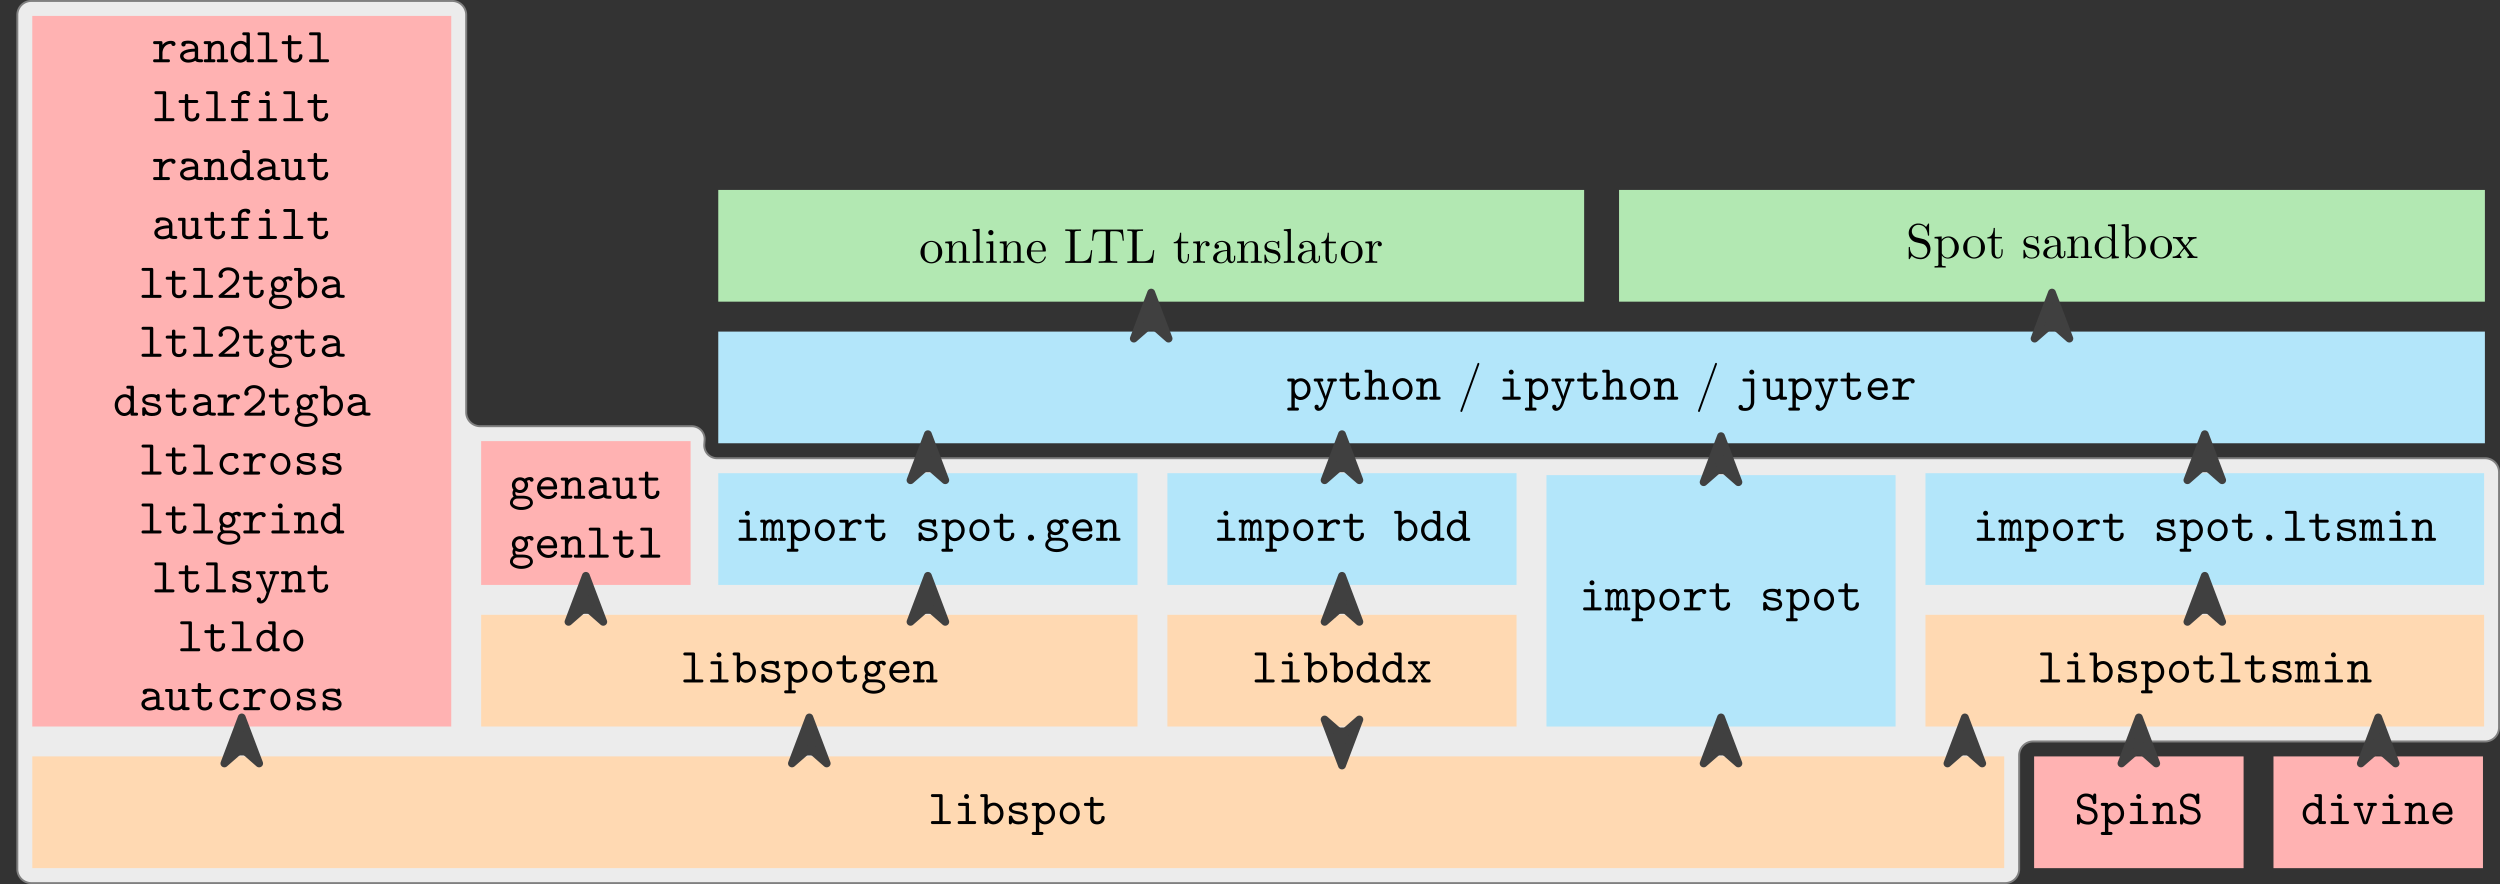 <svg xmlns="http://www.w3.org/2000/svg" xmlns:xlink="http://www.w3.org/1999/xlink" width="811.908" height="287.115" viewBox="0 0 608.931 215.336"><rect x="0" y="0" width="608.931" height="215.336" fill="#333333" stroke="none"/><defs><symbol overflow="visible" id="c"><path d="M3.547-6.813c0-.375-.063-.484-.469-.484h-1.89c-.204 0-.5 0-.5.36 0 .359.312.359.484.359h1.547v5.844H1.188c-.204 0-.5 0-.5.375C.688 0 1 0 1.171 0h3.937c.172 0 .47 0 .47-.36 0-.374-.282-.374-.47-.374H3.547zm0 0"/></symbol><symbol overflow="visible" id="d"><path d="M3.688-4.656c0-.375-.063-.5-.47-.5H1.517c-.172 0-.485 0-.485.36 0 .374.313.374.485.374h1.359v3.688H1.422c-.188 0-.484 0-.484.375C.938 0 1.25 0 1.421 0h3.531c.172 0 .484 0 .484-.36 0-.374-.312-.374-.484-.374H3.687zm0-2.063a.584.584 0 00-.594-.593.593.593 0 100 1.187.584.584 0 00.594-.594zm0 0"/></symbol><symbol overflow="visible" id="e"><path d="M1.984-4.64v-2.173c0-.375-.078-.484-.484-.484H.64c-.203 0-.5 0-.5.36 0 .359.313.359.485.359h.531v6.094c0 .234 0 .484.422.484.406 0 .406-.234.406-.531.485.5 1 .61 1.391.61 1.297 0 2.453-1.141 2.453-2.657 0-1.469-1.062-2.64-2.328-2.64-.578 0-1.11.202-1.516.577zm0 2.359v-.875c0-.703.688-1.344 1.454-1.344.874 0 1.578.875 1.578 1.922 0 1.14-.844 1.922-1.688 1.922-.922 0-1.344-1.047-1.344-1.625zm0 0"/></symbol><symbol overflow="visible" id="f"><path d="M3.563-3.047c-.282-.047-.516-.078-.813-.14-.344-.047-1.156-.188-1.156-.657 0-.312.375-.687 1.515-.687.985 0 1.157.36 1.188.672.016.203.047.406.406.406.422 0 .422-.25.422-.485v-.828c0-.187 0-.5-.36-.5-.28 0-.327.172-.359.25-.515-.25-1.047-.25-1.281-.25-1.984 0-2.266.985-2.266 1.422 0 1.094 1.25 1.297 2.36 1.469.578.094 1.531.25 1.531.875 0 .453-.438.844-1.516.844-.562 0-1.234-.125-1.53-1.063-.063-.218-.11-.343-.423-.343-.422 0-.422.25-.422.484v1.156c0 .188 0 .5.36.5.11 0 .297-.015.437-.453.594.422 1.219.453 1.563.453 1.89 0 2.265-1 2.265-1.578 0-1.234-1.546-1.484-1.921-1.547zm0 0"/></symbol><symbol overflow="visible" id="g"><path d="M1.984-3.156c0-.703.688-1.344 1.454-1.344.874 0 1.578.875 1.578 1.922 0 1.14-.844 1.922-1.688 1.922-.922 0-1.344-1.047-1.344-1.625zm0 2.625c.485.5 1 .61 1.391.61 1.297 0 2.453-1.141 2.453-2.657 0-1.469-1.062-2.64-2.328-2.64-.578 0-1.11.202-1.516.577 0-.343-.03-.515-.484-.515H.64c-.203 0-.5 0-.5.375 0 .36.313.36.485.36h.531v6.343H.641c-.204 0-.5 0-.5.375 0 .36.312.36.484.36h1.89c.172 0 .485 0 .485-.36 0-.375-.297-.375-.484-.375h-.532zm0 0"/></symbol><symbol overflow="visible" id="h"><path d="M5.578-2.578c0-1.5-1.11-2.688-2.453-2.688-1.328 0-2.438 1.188-2.438 2.688C.688-1.063 1.813.078 3.126.078c1.328 0 2.453-1.156 2.453-2.656zM3.125-.656c-.875 0-1.625-.89-1.625-2.016 0-1.078.781-1.86 1.625-1.86.875 0 1.625.782 1.625 1.86 0 1.125-.734 2.016-1.625 2.016zm0 0"/></symbol><symbol overflow="visible" id="i"><path d="M2.656-4.422H4.61c.188 0 .485 0 .485-.36 0-.374-.282-.374-.485-.374H2.656v-.969c0-.234 0-.5-.406-.5-.422 0-.422.25-.422.5v.969H.781c-.187 0-.484 0-.484.375 0 .36.297.36.484.36h1.047V-1.5c0 1.14.813 1.578 1.688 1.578.89 0 1.843-.515 1.843-1.578 0-.219 0-.469-.406-.469s-.406.25-.406.453c-.016.735-.703.86-.969.86-.922 0-.922-.625-.922-.922zm0 0"/></symbol><symbol overflow="visible" id="j"><path d="M2.656-2.219c0-1.125.703-2.281 2.156-2.281 0 .297.204.531.5.531a.5.5 0 00.516-.515c0-.235-.156-.735-1.14-.735-.61 0-1.375.203-2.032.969v-.406c0-.375-.078-.5-.484-.5H.859c-.171 0-.484 0-.484.36 0 .374.297.374.484.374h.97v3.688h-.97c-.171 0-.484 0-.484.359C.375 0 .672 0 .859 0h3.125c.172 0 .485 0 .485-.36 0-.374-.313-.374-.485-.374H2.656zm0 0"/></symbol><symbol overflow="visible" id="k"><path d="M4.375-.375c.266.36.844.375 1.297.375.328 0 .594 0 .594-.375 0-.36-.297-.36-.485-.36-.5 0-.625-.046-.718-.093v-2.578c0-.844-.641-1.86-2.36-1.86-.515 0-1.734 0-1.734.875 0 .36.25.547.531.547.188 0 .516-.094.531-.547 0-.093.016-.109.25-.125.172-.015.328-.015.438-.015.906 0 1.531.375 1.531 1.218C2.125-3.28.656-2.671.656-1.53c0 .828.75 1.61 1.969 1.61.453 0 1.188-.095 1.75-.454zM4.25-2.609v1c0 .28 0 .53-.469.75-.437.203-.969.203-1.062.203-.75 0-1.235-.406-1.235-.875 0-.578 1.032-1.032 2.766-1.078zm0 0"/></symbol><symbol overflow="visible" id="l"><path d="M1.984-4.594c0-.375 0-.562-.484-.562H.64c-.203 0-.5 0-.5.375 0 .36.313.36.485.36h.531v3.687H.641c-.204 0-.5 0-.5.375C.14 0 .453 0 .625 0h1.89C2.688 0 3 0 3-.36c0-.374-.297-.374-.484-.374h-.532v-2.11c0-1.203.891-1.656 1.5-1.656.625 0 .797.344.797 1.063v2.703h-.468c-.188 0-.485 0-.485.375 0 .359.313.359.485.359H5.64c.171 0 .484 0 .484-.36 0-.374-.297-.374-.5-.374h-.516V-3.5c0-1.203-.609-1.719-1.562-1.719-.797 0-1.328.407-1.563.625zm0 0"/></symbol><symbol overflow="visible" id="m"><path d="M4.281-.594c0 .422 0 .594.469.594h.875c.203 0 .5 0 .5-.375 0-.36-.313-.36-.484-.36h-.532v-6.077c0-.375-.078-.485-.484-.485H3.75c-.188 0-.484 0-.484.36 0 .359.312.359.468.359h.547v1.89a2.128 2.128 0 00-1.406-.53C1.578-5.219.437-4.095.437-2.564.438-1.093 1.5.079 2.767.079c.671 0 1.171-.328 1.515-.672zm0-2.578v.86c0 .656-.547 1.656-1.453 1.656-.86 0-1.578-.844-1.578-1.906 0-1.157.844-1.938 1.672-1.938.765 0 1.36.672 1.36 1.328zm0 0"/></symbol><symbol overflow="visible" id="n"><path d="M3.031-4.422h1.453c.172 0 .47 0 .47-.36 0-.374-.282-.374-.47-.374H3.031v-.563c0-.922.797-.922 1.156-.922 0 .047.11.516.516.516.25 0 .516-.203.516-.531 0-.719-.953-.719-1.14-.719-.954 0-1.876.547-1.876 1.594v.625H1c-.188 0-.484 0-.484.375 0 .36.296.36.468.36h1.22v3.687H.983c-.171 0-.484 0-.484.359C.5 0 .813 0 .984 0h3.25c.172 0 .485 0 .485-.36 0-.374-.313-.374-.485-.374H3.031zm0 0"/></symbol><symbol overflow="visible" id="o"><path d="M4.281-.375C4.297 0 4.547 0 4.75 0h.875c.203 0 .5 0 .5-.375 0-.36-.313-.36-.484-.36h-.532v-3.921c0-.375-.078-.5-.484-.5H3.75c-.188 0-.484 0-.484.375 0 .36.312.36.468.36h.547v2.546c0 1.078-.968 1.219-1.36 1.219-.937 0-.937-.39-.937-.781v-3.22c0-.374-.078-.5-.484-.5H.64c-.203 0-.5 0-.5.376 0 .36.313.36.485.36h.531v3.062c0 1.14.828 1.437 1.703 1.437a2.33 2.33 0 001.422-.453zm0 0"/></symbol><symbol overflow="visible" id="p"><path d="M.797-.688c-.11.094-.172.157-.172.313C.625 0 .922 0 1.109 0h4.047c.407 0 .485-.11.485-.484v-.313c0-.234 0-.5-.407-.5-.421 0-.421.234-.421.563H1.969c.703-.61 1.86-1.5 2.375-1.985.75-.656 1.297-1.422 1.297-2.39 0-1.422-1.204-2.329-2.672-2.329-1.406 0-2.344.985-2.344 2 0 .438.328.579.531.579a.54.54 0 00.532-.547.475.475 0 00-.172-.375c.187-.547.75-.922 1.406-.922.969 0 1.89.547 1.89 1.594 0 .843-.578 1.53-1.375 2.187zm0 0"/></symbol><symbol overflow="visible" id="q"><path d="M2.781-2.11c-.64 0-1.14-.562-1.14-1.187 0-.687.515-1.203 1.14-1.203.656 0 1.156.563 1.156 1.188 0 .687-.53 1.203-1.156 1.203zm-1.078.422c.047.032.5.297 1.078.297 1.11 0 1.969-.859 1.969-1.921 0-.36-.094-.704-.297-1.032.25-.156.531-.203.688-.203a.514.514 0 00.468.406.476.476 0 00.47-.5c0-.265-.22-.64-.86-.64-.14 0-.719.015-1.282.422-.187-.141-.609-.36-1.156-.36-1.125 0-1.969.89-1.969 1.907 0 .515.204.906.375 1.14a1.434 1.434 0 00-.234.813c0 .421.172.718.281.859C.344.031.344.844.344.984c0 1.032 1.265 1.75 2.781 1.75 1.531 0 2.797-.734 2.797-1.75 0-.453-.219-1.046-.828-1.359-.157-.094-.657-.36-1.735-.36h-.843c-.094 0-.25 0-.344-.015-.172 0-.25 0-.39-.172a.873.873 0 01-.141-.422c0-.062.015-.218.062-.343zm1.422 3.704c-1.188 0-2.078-.516-2.078-1.032 0-.218.094-.609.484-.843.297-.188.407-.188 1.282-.188 1.062 0 2.406 0 2.406 1.031 0 .516-.89 1.032-2.094 1.032zm0 0"/></symbol><symbol overflow="visible" id="r"><path d="M5.563-1.297c0-.344-.344-.344-.407-.344-.203 0-.312.032-.406.266-.063.156-.297.719-1.172.719-1.015 0-1.875-.844-1.875-1.922 0-.578.328-1.953 1.938-1.953.25 0 .718 0 .718.11.016.421.25.577.532.577a.521.521 0 00.53-.547c0-.875-1.234-.875-1.78-.875C1.594-5.266.875-3.64.875-2.578.875-1.141 2 .078 3.5.078c1.656 0 2.063-1.172 2.063-1.375zm0 0"/></symbol><symbol overflow="visible" id="s"><path d="M5.14-4.422h.36c.172 0 .469 0 .469-.36 0-.374-.282-.374-.469-.374H4.094c-.172 0-.469 0-.469.36 0 .374.281.374.469.374h.343l-.859 2.547c-.156.438-.234.656-.312 1.031H3.25c-.063-.234-.172-.484-.25-.703L1.89-4.422h.298c.171 0 .484 0 .484-.36 0-.374-.297-.374-.485-.374H.782c-.187 0-.469 0-.469.375 0 .36.297.36.47.36h.374L2.86-.157c.047.125.047.14.047.156 0 .031-.297 1-.453 1.297-.344.656-.781.687-.953.703 0-.016.047-.11.047-.266 0-.296-.203-.515-.5-.515-.328 0-.531.218-.531.531 0 .5.406.969.984.969 1.203 0 1.734-1.578 1.781-1.703zm0 0"/></symbol><symbol overflow="visible" id="t"><path d="M5.063-2.281c.25 0 .484 0 .484-.438 0-1.375-.766-2.547-2.313-2.547-1.421 0-2.578 1.204-2.578 2.672C.656-1.14 1.86.078 3.406.078c1.578 0 2.14-1.078 2.14-1.375 0-.344-.343-.344-.421-.344-.219 0-.313.032-.39.266-.266.61-.907.719-1.25.719-.891 0-1.782-.594-1.985-1.625zM1.515-3c.171-.875.875-1.531 1.718-1.531.61 0 1.36.297 1.47 1.531zm0 0"/></symbol><symbol overflow="visible" id="u"><path d="M3.438-2.656l1.359-1.766h.469c.171 0 .5 0 .5-.36 0-.374-.313-.374-.5-.374H3.875c-.188 0-.484 0-.484.36 0 .374.265.374.593.374l-.89 1.203-.906-1.203c.312 0 .578 0 .578-.375 0-.36-.297-.36-.485-.36H.891c-.188 0-.5 0-.5.376 0 .36.328.36.5.36h.468l1.407 1.765-1.47 1.922H.813c-.171 0-.484 0-.484.375C.328 0 .641 0 .812 0H2.22c.172 0 .469 0 .469-.36 0-.374-.25-.374-.626-.374l1.032-1.47 1.062 1.47c-.328 0-.593 0-.593.375 0 .359.296.359.484.359h1.39c.172 0 .485 0 .485-.36 0-.374-.297-.374-.484-.374h-.485zm0 0"/></symbol><symbol overflow="visible" id="v"><path d="M1.297-4.797c-.016-.36-.25-.36-.469-.36h-.39c-.172 0-.485 0-.485.36 0 .375.25.375.688.375v3.688c-.438 0-.688 0-.688.375C-.047 0 .281 0 .437 0H1.5c.172 0 .484 0 .484-.36 0-.374-.25-.374-.687-.374v-2.141c0-1.063.5-1.625.984-1.625.281 0 .438.203.438.984v2.782c-.219 0-.516 0-.516.375 0 .359.313.359.485.359h.89c.188 0 .5 0 .5-.36 0-.374-.25-.374-.687-.374v-2.141c0-1.063.5-1.625.984-1.625.281 0 .438.203.438.984v2.782c-.22 0-.516 0-.516.375 0 .359.312.359.484.359h.89c.188 0 .5 0 .5-.36 0-.374-.25-.374-.687-.374v-2.891c0-.234 0-1.594-1.062-1.594-.36 0-.844.157-1.188.61a.951.951 0 00-.906-.61c-.375 0-.734.157-1.031.422zm0 0"/></symbol><symbol overflow="visible" id="w"><path d="M3.89-.734a.75.75 0 10-1.5-.016c0 .438.36.75.735.75a.76.76 0 00.766-.734zm0 0"/></symbol><symbol overflow="visible" id="x"><path d="M3.531-3.281c.344.078 1.328.312 1.328 1.36 0 .624-.515 1.327-1.453 1.327-.328 0-.922-.047-1.39-.375a1.198 1.198 0 01-.563-1.047c-.016-.203-.031-.406-.406-.406-.422 0-.422.25-.422.485V-.36c0 .187 0 .484.36.484.265 0 .328-.156.437-.547.484.36 1.203.547 1.969.547 1.39 0 2.25-1.047 2.25-2.11a2.05 2.05 0 00-.579-1.421c-.484-.485-.812-.563-1.734-.781l-.969-.22c-.5-.14-.953-.546-.953-1.109 0-.609.578-1.187 1.422-1.187 1.422 0 1.594 1.125 1.672 1.484.031.266.156.344.406.344.407 0 .407-.25.407-.484v-1.579c0-.203 0-.5-.36-.5-.281 0-.344.204-.437.563-.485-.422-1.141-.563-1.672-.563-1.328 0-2.219.954-2.219 1.97 0 .796.547 1.577 1.531 1.874.063.016 1.219.281 1.375.313zm0 0"/></symbol><symbol overflow="visible" id="y"><path d="M5.14-4.422h.36c.172 0 .469 0 .469-.36 0-.374-.282-.374-.469-.374H4.094c-.172 0-.469 0-.469.36 0 .374.281.374.469.374h.343L3.125-.578 1.828-4.422h.328c.188 0 .485 0 .485-.36 0-.374-.282-.374-.485-.374H.766c-.188 0-.485 0-.485.375 0 .36.297.36.485.36h.359L2.5-.36c.14.406.375.406.625.406.234 0 .516 0 .64-.39zm0 0"/></symbol><symbol overflow="visible" id="z"><path d="M5.11-3.5c0-1.203-.61-1.719-1.563-1.719-.797 0-1.328.407-1.563.625v-2.218c0-.375-.078-.485-.484-.485H.64c-.203 0-.5 0-.5.36 0 .359.313.359.485.359h.531v5.844H.641c-.204 0-.5 0-.5.375C.14 0 .453 0 .625 0h1.89C2.688 0 3 0 3-.36c0-.374-.297-.374-.484-.374h-.532v-2.11c0-1.203.891-1.656 1.5-1.656.625 0 .797.344.797 1.063v2.703h-.468c-.188 0-.485 0-.485.375 0 .359.313.359.485.359H5.64c.171 0 .484 0 .484-.36 0-.374-.297-.374-.5-.374h-.516zm0 0"/></symbol><symbol overflow="visible" id="B"><path d="M4.406-4.656c0-.375-.078-.5-.484-.5h-1.89c-.188 0-.485 0-.485.375 0 .36.297.36.469.36h1.562v4.89c0 .203 0 .656-.312 1.078C2.937 2 2.562 2 2.296 2c-.343 0-.483-.031-.671-.047.016-.047.016-.062.016-.14a.54.54 0 00-.532-.547.53.53 0 00-.53.546c0 .907 1.171.907 1.655.907 1.735 0 2.172-1.422 2.172-2.188zm0-2.063a.597.597 0 00-.61-.593.593.593 0 100 1.187c.345 0 .61-.266.61-.594zm0 0"/></symbol><symbol overflow="visible" id="A"><path d="M5.234-8.516c.063-.156.063-.187.063-.203 0-.14-.11-.25-.234-.25-.172 0-.22.125-.25.25L.734 2.531c-.062.156-.062.188-.062.219 0 .125.11.234.234.234.172 0 .219-.109.25-.234zm0 0"/></symbol><symbol overflow="visible" id="C"><path d="M5.625-2.563c0-1.53-1.188-2.796-2.64-2.796C1.5-5.36.327-4.047.327-2.563A2.667 2.667 0 002.968.126a2.66 2.66 0 002.657-2.688zM2.985-.171c-.516 0-1.032-.25-1.36-.797-.297-.531-.297-1.25-.297-1.687 0-.469 0-1.11.281-1.64.329-.548.891-.798 1.36-.798.531 0 1.047.266 1.36.782.312.515.312 1.203.312 1.656 0 .437 0 1.078-.266 1.61a1.558 1.558 0 01-1.39.874zm0 0"/></symbol><symbol overflow="visible" id="D"><path d="M1.313-4.11v3.204c0 .531-.125.531-.938.531V0a45.645 45.645 0 011.36-.031c.312 0 .937.015 1.343.031v-.375c-.812 0-.937 0-.937-.531V-3.11c0-1.235.843-1.907 1.609-1.907.75 0 .89.641.89 1.329v2.78c0 .532-.14.532-.937.532V0a45.645 45.645 0 011.36-.031c.296 0 .921.015 1.328.031v-.375c-.625 0-.922 0-.922-.36v-2.28c0-1.032 0-1.391-.375-1.829-.172-.203-.563-.437-1.25-.437-.875 0-1.438.515-1.781 1.25v-1.25l-1.688.125v.375c.844 0 .938.078.938.672zm0 0"/></symbol><symbol overflow="visible" id="E"><path d="M2.11-8.297l-1.72.14v.36c.844 0 .938.094.938.672v6.219c0 .531-.14.531-.937.531V0c.39-.016 1.03-.031 1.328-.031.297 0 .89.015 1.328.031v-.375c-.797 0-.938 0-.938-.531zm0 0"/></symbol><symbol overflow="visible" id="F"><path d="M2.11-5.281l-1.672.125v.375c.78 0 .89.078.89.656v3.219c0 .531-.14.531-.937.531V0c.39-.016 1.03-.031 1.312-.031.422 0 .844.015 1.25.031v-.375c-.797 0-.844-.063-.844-.516zm.046-2.078A.62.62 0 001.531-8a.653.653 0 00-.64.64.64.64 0 00.64.626c.328 0 .625-.25.625-.625zm0 0"/></symbol><symbol overflow="visible" id="G"><path d="M1.344-3.016c.062-1.78 1.078-2.078 1.484-2.078 1.219 0 1.344 1.61 1.344 2.078zm-.016.25h3.328c.266 0 .297 0 .297-.25 0-1.187-.64-2.343-2.125-2.343-1.39 0-2.5 1.234-2.5 2.734 0 1.594 1.266 2.75 2.64 2.75 1.454 0 1.985-1.313 1.985-1.547 0-.125-.094-.14-.14-.14-.11 0-.141.062-.157.156-.422 1.234-1.5 1.234-1.625 1.234-.594 0-1.078-.36-1.344-.797-.359-.578-.359-1.36-.359-1.797zm0 0"/></symbol><symbol overflow="visible" id="H"><path d="M6.953-3.078h-.297C6.531-1.86 6.36-.375 4.25-.375h-.969c-.562 0-.594-.078-.594-.469v-6.375c0-.406 0-.578 1.141-.578h.39v-.36c-.421.032-1.515.032-2 .032-.468 0-1.405 0-1.827-.031v.36h.296c.922 0 .938.14.938.562v6.296c0 .438-.016.563-.938.563H.392V0h6.234zm0 0"/></symbol><symbol overflow="visible" id="I"><path d="M7.953-8.094H.656L.437-5.406h.297c.157-1.922.344-2.313 2.141-2.313.219 0 .531 0 .656.016.25.047.25.187.25.453v6.313c0 .406 0 .562-1.265.562h-.47V0c.485-.031 1.704-.031 2.25-.031.563 0 1.782 0 2.282.031v-.375h-.484c-1.25 0-1.25-.156-1.25-.563V-7.25c0-.234 0-.406.218-.453.125-.016.454-.016.672-.016 1.813 0 1.985.39 2.157 2.313h.296zm0 0"/></symbol><symbol overflow="visible" id="J"><path d="M2.063-4.781H3.78v-.375H2.062v-2.188h-.296c-.016.969-.36 2.25-1.532 2.297v.266H1.25v3.297C1.25-.016 2.36.125 2.781.125c.86 0 1.188-.844 1.188-1.61v-.671h-.297v.656c0 .875-.36 1.328-.797 1.328-.813 0-.813-1.078-.813-1.281zm0 0"/></symbol><symbol overflow="visible" id="K"><path d="M2-3.969V-5.28l-1.672.125v.375c.844 0 .938.078.938.672v3.203c0 .531-.125.531-.938.531V0a49.107 49.107 0 011.375-.031c.469 0 1.031 0 1.516.031v-.375h-.25c-.89 0-.906-.125-.906-.563v-1.828c0-1.187.5-2.25 1.406-2.25h.125a.534.534 0 00-.266.47c0 .343.25.515.516.515.203 0 .5-.14.5-.516 0-.39-.36-.734-.875-.734-.875 0-1.313.797-1.469 1.312zm0 0"/></symbol><symbol overflow="visible" id="L"><path d="M3.984-.906c.047.469.36.984.922.984.25 0 .985-.172.985-1.14v-.672h-.297v.671c0 .688-.297.766-.438.766-.39 0-.437-.547-.437-.594v-2.39c0-.516 0-.969-.422-1.422a2.34 2.34 0 00-1.64-.656C1.671-5.36.843-4.797.843-4c0 .36.25.563.562.563.328 0 .547-.25.547-.563 0-.14-.062-.531-.61-.547.313-.406.907-.547 1.282-.547.594 0 1.266.469 1.266 1.532v.437c-.61.047-1.438.078-2.188.438C.797-2.281.5-1.657.5-1.141.5-.17 1.656.125 2.422.125c.781 0 1.328-.469 1.562-1.031zm-.093-1.969v1.203c0 1.14-.86 1.547-1.391 1.547-.594 0-1.078-.422-1.078-1.016 0-.671.5-1.656 2.469-1.734zm0 0"/></symbol><symbol overflow="visible" id="M"><path d="M2.484-2.313c.266.047 1.25.235 1.25 1.094 0 .61-.421 1.094-1.359 1.094-1 0-1.438-.688-1.656-1.703-.031-.156-.047-.203-.172-.203-.156 0-.156.078-.156.297v1.578c0 .203 0 .281.14.281.047 0 .063 0 .297-.234.016-.016.016-.047.235-.266.53.5 1.062.5 1.312.5 1.375 0 1.922-.797 1.922-1.656 0-.625-.36-.985-.5-1.14-.39-.376-.86-.47-1.36-.563C1.766-3.375.97-3.531.97-4.22c0-.422.312-.906 1.344-.906 1.312 0 1.374 1.078 1.39 1.438.016.109.125.109.14.109C4-3.578 4-3.641 4-3.86v-1.204c0-.203 0-.296-.125-.296-.063 0-.078 0-.234.14-.047.063-.157.157-.204.203-.468-.343-.953-.343-1.124-.343C.843-5.36.39-4.547.39-3.891c0 .422.187.766.515 1.016.39.313.719.39 1.578.563zm0 0"/></symbol><symbol overflow="visible" id="N"><path d="M4.172-4.64L2.64-5.017A1.548 1.548 0 011.437-6.53c0-.828.641-1.563 1.579-1.563 2 0 2.25 1.969 2.328 2.5.015.078.015.14.14.14.157 0 .157-.062.157-.28v-2.407c0-.203 0-.28-.125-.28-.094 0-.094 0-.188.155l-.422.672c-.36-.343-.843-.828-1.906-.828A2.3 2.3 0 00.672-6.109c0 1 .625 1.859 1.562 2.187.125.047.735.188 1.579.39.328.095.687.173 1.015.61.25.313.375.703.375 1.11 0 .843-.594 1.703-1.61 1.703-.343 0-1.25-.063-1.89-.641C1.016-1.406.984-2.156.97-2.594c-.016-.125-.11-.125-.14-.125-.157 0-.157.094-.157.297v2.39c0 .204 0 .298.125.298C.89.266.89.234.984.109c0-.015.032-.046.422-.687.375.406 1.14.844 2.203.844 1.407 0 2.36-1.172 2.36-2.485 0-1.203-.797-2.187-1.797-2.422zm0 0"/></symbol><symbol overflow="visible" id="O"><path d="M2.063-4.5v-.781l-1.735.125v.375c.86 0 .938.078.938.593v5.594c0 .547-.125.547-.938.547v.36c.406 0 1.031-.032 1.344-.032.328 0 .937.031 1.36.031v-.359c-.813 0-.938 0-.938-.547v-2.11c.062.188.562.829 1.469.829a2.697 2.697 0 002.671-2.703c0-1.516-1.171-2.703-2.5-2.703-.937 0-1.437.531-1.671.781zm.03 3.14V-4.03c.345-.61.938-.953 1.548-.953.859 0 1.593 1.046 1.593 2.406 0 1.437-.828 2.453-1.718 2.453-.485 0-.938-.25-1.25-.734-.172-.25-.172-.266-.172-.5zm0 0"/></symbol><symbol overflow="visible" id="P"><path d="M4.547-.656v.781L6.297 0v-.375c-.828 0-.938-.078-.938-.672v-7.25l-1.718.14v.36c.843 0 .937.094.937.672v2.578c-.344-.422-.86-.734-1.5-.734C1.656-5.281.406-4.11.406-2.563.406-1.046 1.578.126 2.937.126c.766 0 1.313-.406 1.61-.781zm0-3.203v2.453c0 .218 0 .234-.14.437-.36.578-.891.844-1.407.844-.531 0-.969-.313-1.25-.766-.313-.5-.344-1.171-.344-1.671 0-.438.016-1.157.36-1.688.25-.375.703-.766 1.359-.766.406 0 .922.172 1.281.72.14.202.14.218.14.437zm0 0"/></symbol><symbol overflow="visible" id="Q"><path d="M2.063-4.5v-3.797l-1.735.14v.36c.844 0 .938.094.938.672V0h.296c.016-.016.11-.172.438-.734.172.265.672.859 1.563.859a2.697 2.697 0 002.671-2.703c0-1.516-1.171-2.703-2.546-2.703-.922 0-1.438.562-1.626.781zm.03 3.14v-2.468c0-.219 0-.235.126-.422a1.728 1.728 0 011.422-.766c.53 0 .968.313 1.25.766.312.484.343 1.172.343 1.656 0 .438-.015 1.156-.375 1.703-.25.36-.703.766-1.343.766-.547 0-.97-.297-1.25-.734-.172-.25-.172-.282-.172-.5zm0 0"/></symbol><symbol overflow="visible" id="R"><path d="M3.438-2.813c.359-.453.812-1.03 1.093-1.343.375-.438.86-.61 1.422-.625v-.375c-.312.031-.672.047-.984.047-.36 0-.985-.032-1.14-.047v.375c.25.031.343.172.343.375 0 .187-.125.343-.172.406l-.75.938-.938-1.204c-.093-.125-.093-.14-.093-.218 0-.172.172-.282.406-.297v-.375c-.313.015-1.094.047-1.281.047-.25 0-.813-.016-1.14-.047v.375c.843 0 .843.015 1.405.734l1.188 1.531-1.125 1.422A1.891 1.891 0 01.14-.375V0c.312-.031.687-.031 1-.031.343 0 .843.015 1.125.031v-.375c-.25-.031-.344-.188-.344-.36 0-.265.344-.671 1.078-1.53l.906 1.203c.094.125.25.328.25.39 0 .11-.11.297-.422.297V0c.36-.016 1.016-.031 1.282-.031.328 0 .796 0 1.156.031v-.375c-.656 0-.86-.016-1.14-.36zm0 0"/></symbol><clipPath id="a"><path d="M4 0h604.93v215.336H4zm0 0"/></clipPath><clipPath id="b"><path d="M0 0h608.93v215.336H0zm0 0"/></clipPath></defs><g clip-path="url(#a)"><path d="M7.621.234h102.527a3.403 3.403 0 013.403 3.403v96.773a3.403 3.403 0 003.402 3.403h51.504c1.875 0 3.293 1.519 3.164 3.39l-.074 1.016c-.129 1.875 1.285 3.394 3.164 3.394h430.586a3.403 3.403 0 013.402 3.403v62.183a3.403 3.403 0 01-3.402 3.403H495.21a3.4 3.4 0 00-3.399 3.402v27.691a3.403 3.403 0 01-3.402 3.403H7.621a3.4 3.4 0 01-3.398-3.403V3.637A3.4 3.4 0 017.62.234zm0 0" fill="#ececec"/></g><g clip-path="url(#b)"><path d="M7.621.234h102.527a3.403 3.403 0 013.403 3.403v96.773a3.403 3.403 0 003.402 3.402h51.504c1.875 0 3.293 1.52 3.164 3.391l-.074 1.016c-.129 1.875 1.285 3.394 3.164 3.394h430.586a3.403 3.403 0 013.402 3.403v62.183a3.403 3.403 0 01-3.402 3.403H495.21a3.4 3.4 0 00-3.399 3.402v27.691a3.403 3.403 0 01-3.402 3.403H7.621a3.4 3.4 0 01-3.398-3.403V3.637A3.4 3.4 0 017.62.234zm0 0" fill="none" stroke-width=".479" stroke="gray" stroke-miterlimit="10"/></g><path d="M7.863 211.457h480.309v-27.215H7.863zm0 0" fill="#ffd9b2"/><use xlink:href="#c" x="226.049" y="200.719"/><use xlink:href="#d" x="232.325" y="200.719"/><use xlink:href="#e" x="238.602" y="200.719"/><use xlink:href="#f" x="244.878" y="200.719"/><use xlink:href="#g" x="251.155" y="200.719"/><use xlink:href="#h" x="257.431" y="200.719"/><use xlink:href="#i" x="263.707" y="200.719"/><path d="M7.863 176.96H109.91V3.876H7.863zm0 0" fill="#ffb2b2"/><use xlink:href="#j" x="36.92" y="15.17"/><use xlink:href="#k" x="43.197" y="15.17"/><use xlink:href="#l" x="49.473" y="15.17"/><use xlink:href="#m" x="55.75" y="15.17"/><use xlink:href="#c" x="62.026" y="15.17"/><use xlink:href="#i" x="68.303" y="15.17"/><use xlink:href="#c" x="74.579" y="15.17"/><use xlink:href="#c" x="36.92" y="29.516"/><use xlink:href="#i" x="43.197" y="29.516"/><use xlink:href="#c" x="49.473" y="29.516"/><use xlink:href="#n" x="55.75" y="29.516"/><use xlink:href="#d" x="62.026" y="29.516"/><use xlink:href="#c" x="68.303" y="29.516"/><use xlink:href="#i" x="74.579" y="29.516"/><use xlink:href="#j" x="36.92" y="43.862"/><use xlink:href="#k" x="43.197" y="43.862"/><use xlink:href="#l" x="49.473" y="43.862"/><use xlink:href="#m" x="55.75" y="43.862"/><use xlink:href="#k" x="62.026" y="43.862"/><use xlink:href="#o" x="68.303" y="43.862"/><use xlink:href="#i" x="74.579" y="43.862"/><use xlink:href="#k" x="36.92" y="58.208"/><use xlink:href="#o" x="43.197" y="58.208"/><use xlink:href="#i" x="49.473" y="58.208"/><use xlink:href="#n" x="55.75" y="58.208"/><use xlink:href="#d" x="62.026" y="58.208"/><use xlink:href="#c" x="68.303" y="58.208"/><use xlink:href="#i" x="74.579" y="58.208"/><use xlink:href="#c" x="33.782" y="72.554"/><use xlink:href="#i" x="40.059" y="72.554"/><use xlink:href="#c" x="46.335" y="72.554"/><use xlink:href="#p" x="52.612" y="72.554"/><use xlink:href="#i" x="58.888" y="72.554"/><use xlink:href="#q" x="65.165" y="72.554"/><use xlink:href="#e" x="71.441" y="72.554"/><use xlink:href="#k" x="77.717" y="72.554"/><use xlink:href="#c" x="33.782" y="86.9"/><use xlink:href="#i" x="40.059" y="86.9"/><use xlink:href="#c" x="46.335" y="86.9"/><use xlink:href="#p" x="52.612" y="86.9"/><use xlink:href="#i" x="58.888" y="86.9"/><use xlink:href="#q" x="65.165" y="86.9"/><use xlink:href="#i" x="71.441" y="86.9"/><use xlink:href="#k" x="77.717" y="86.9"/><use xlink:href="#m" x="27.506" y="101.247"/><use xlink:href="#f" x="33.783" y="101.247"/><use xlink:href="#i" x="40.059" y="101.247"/><use xlink:href="#k" x="46.336" y="101.247"/><use xlink:href="#j" x="52.612" y="101.247"/><use xlink:href="#p" x="58.889" y="101.247"/><use xlink:href="#i" x="65.165" y="101.247"/><use xlink:href="#q" x="71.441" y="101.247"/><use xlink:href="#e" x="77.718" y="101.247"/><use xlink:href="#k" x="83.994" y="101.247"/><use xlink:href="#c" x="33.782" y="115.593"/><use xlink:href="#i" x="40.059" y="115.593"/><use xlink:href="#c" x="46.335" y="115.593"/><use xlink:href="#r" x="52.612" y="115.593"/><use xlink:href="#j" x="58.888" y="115.593"/><use xlink:href="#h" x="65.165" y="115.593"/><use xlink:href="#f" x="71.441" y="115.593"/><use xlink:href="#f" x="77.717" y="115.593"/><use xlink:href="#c" x="33.782" y="129.939"/><use xlink:href="#i" x="40.059" y="129.939"/><use xlink:href="#c" x="46.335" y="129.939"/><use xlink:href="#q" x="52.612" y="129.939"/><use xlink:href="#j" x="58.888" y="129.939"/><use xlink:href="#d" x="65.165" y="129.939"/><use xlink:href="#l" x="71.441" y="129.939"/><use xlink:href="#m" x="77.717" y="129.939"/><use xlink:href="#c" x="36.92" y="144.285"/><use xlink:href="#i" x="43.197" y="144.285"/><use xlink:href="#c" x="49.473" y="144.285"/><use xlink:href="#f" x="55.75" y="144.285"/><use xlink:href="#s" x="62.026" y="144.285"/><use xlink:href="#l" x="68.303" y="144.285"/><use xlink:href="#i" x="74.579" y="144.285"/><use xlink:href="#c" x="43.198" y="158.631"/><use xlink:href="#i" x="49.474" y="158.631"/><use xlink:href="#c" x="55.75" y="158.631"/><use xlink:href="#m" x="62.027" y="158.631"/><use xlink:href="#h" x="68.303" y="158.631"/><g><use xlink:href="#k" x="33.782" y="172.977"/><use xlink:href="#o" x="40.059" y="172.977"/><use xlink:href="#i" x="46.335" y="172.977"/><use xlink:href="#r" x="52.612" y="172.977"/><use xlink:href="#j" x="58.888" y="172.977"/><use xlink:href="#h" x="65.165" y="172.977"/><use xlink:href="#f" x="71.441" y="172.977"/><use xlink:href="#f" x="77.717" y="172.977"/></g><path d="M117.191 176.96h159.875v-27.21H117.191zm0 0" fill="#ffd9b2"/><g><use xlink:href="#c" x="165.749" y="166.225"/><use xlink:href="#d" x="172.025" y="166.225"/><use xlink:href="#e" x="178.302" y="166.225"/><use xlink:href="#f" x="184.578" y="166.225"/><use xlink:href="#g" x="190.855" y="166.225"/><use xlink:href="#h" x="197.131" y="166.225"/><use xlink:href="#i" x="203.407" y="166.225"/><use xlink:href="#q" x="209.684" y="166.225"/><use xlink:href="#t" x="215.96" y="166.225"/><use xlink:href="#l" x="222.237" y="166.225"/></g><path d="M284.348 176.96h85.043v-27.21h-85.043zm0 0" fill="#ffd9b2"/><g><use xlink:href="#c" x="304.901" y="166.225"/><use xlink:href="#d" x="311.177" y="166.225"/><use xlink:href="#e" x="317.454" y="166.225"/><use xlink:href="#e" x="323.73" y="166.225"/><use xlink:href="#m" x="330.007" y="166.225"/><use xlink:href="#m" x="336.283" y="166.225"/><use xlink:href="#u" x="342.559" y="166.225"/></g><path d="M376.672 176.96h85.039v-61.226h-85.04zm0 0" fill="#b3e6fa"/><g><use xlink:href="#d" x="384.668" y="148.672"/><use xlink:href="#v" x="390.945" y="148.672"/><use xlink:href="#g" x="397.221" y="148.672"/><use xlink:href="#h" x="403.498" y="148.672"/><use xlink:href="#j" x="409.774" y="148.672"/><use xlink:href="#i" x="416.051" y="148.672"/></g><g><use xlink:href="#f" x="428.603" y="148.672"/><use xlink:href="#g" x="434.88" y="148.672"/><use xlink:href="#h" x="441.156" y="148.672"/><use xlink:href="#i" x="447.433" y="148.672"/></g><path d="M468.992 176.96H605.06v-27.21H468.992zm0 0" fill="#ffd9b2"/><g><use xlink:href="#c" x="496.225" y="166.225"/><use xlink:href="#d" x="502.502" y="166.225"/><use xlink:href="#e" x="508.778" y="166.225"/><use xlink:href="#f" x="515.055" y="166.225"/><use xlink:href="#g" x="521.331" y="166.225"/><use xlink:href="#h" x="527.607" y="166.225"/><use xlink:href="#i" x="533.884" y="166.225"/><use xlink:href="#c" x="540.16" y="166.225"/><use xlink:href="#i" x="546.437" y="166.225"/><use xlink:href="#f" x="552.713" y="166.225"/><use xlink:href="#v" x="558.99" y="166.225"/><use xlink:href="#d" x="565.266" y="166.225"/><use xlink:href="#l" x="571.542" y="166.225"/></g><path d="M117.191 142.469h51.024v-35.016H117.19zm0 0" fill="#ffb2b2"/><g><use xlink:href="#q" x="123.876" y="121.48"/><use xlink:href="#t" x="130.152" y="121.48"/><use xlink:href="#l" x="136.429" y="121.48"/><use xlink:href="#k" x="142.705" y="121.48"/><use xlink:href="#o" x="148.982" y="121.48"/><use xlink:href="#i" x="155.258" y="121.48"/></g><g><use xlink:href="#q" x="123.876" y="135.826"/><use xlink:href="#t" x="130.152" y="135.826"/><use xlink:href="#l" x="136.429" y="135.826"/><use xlink:href="#c" x="142.705" y="135.826"/><use xlink:href="#i" x="148.982" y="135.826"/><use xlink:href="#c" x="155.258" y="135.826"/></g><path d="M174.95 142.469h102.116v-27.215H174.95zm0 0" fill="#b3e6fa"/><g><use xlink:href="#d" x="178.937" y="131.731"/><use xlink:href="#v" x="185.213" y="131.731"/><use xlink:href="#g" x="191.49" y="131.731"/><use xlink:href="#h" x="197.766" y="131.731"/><use xlink:href="#j" x="204.043" y="131.731"/><use xlink:href="#i" x="210.319" y="131.731"/></g><g><use xlink:href="#f" x="222.872" y="131.731"/><use xlink:href="#g" x="229.148" y="131.731"/><use xlink:href="#h" x="235.425" y="131.731"/><use xlink:href="#i" x="241.701" y="131.731"/><use xlink:href="#w" x="247.978" y="131.731"/><use xlink:href="#q" x="254.254" y="131.731"/><use xlink:href="#t" x="260.53" y="131.731"/><use xlink:href="#l" x="266.807" y="131.731"/></g><path d="M284.348 142.469h85.043v-27.215h-85.043zm0 0" fill="#b3e6fa"/><g><use xlink:href="#d" x="295.487" y="131.731"/><use xlink:href="#v" x="301.763" y="131.731"/><use xlink:href="#g" x="308.04" y="131.731"/><use xlink:href="#h" x="314.316" y="131.731"/><use xlink:href="#j" x="320.593" y="131.731"/><use xlink:href="#i" x="326.869" y="131.731"/></g><g><use xlink:href="#e" x="339.422" y="131.731"/><use xlink:href="#m" x="345.698" y="131.731"/><use xlink:href="#m" x="351.975" y="131.731"/></g><path d="M468.992 142.469H605.06v-27.215H468.992zm0 0" fill="#b3e6fa"/><g><use xlink:href="#d" x="480.534" y="131.731"/><use xlink:href="#v" x="486.81" y="131.731"/><use xlink:href="#g" x="493.087" y="131.731"/><use xlink:href="#h" x="499.363" y="131.731"/><use xlink:href="#j" x="505.64" y="131.731"/><use xlink:href="#i" x="511.916" y="131.731"/></g><g><use xlink:href="#f" x="524.469" y="131.731"/><use xlink:href="#g" x="530.746" y="131.731"/><use xlink:href="#h" x="537.022" y="131.731"/><use xlink:href="#i" x="543.298" y="131.731"/><use xlink:href="#w" x="549.575" y="131.731"/><use xlink:href="#c" x="555.851" y="131.731"/><use xlink:href="#i" x="562.128" y="131.731"/><use xlink:href="#f" x="568.404" y="131.731"/><use xlink:href="#v" x="574.681" y="131.731"/><use xlink:href="#d" x="580.957" y="131.731"/><use xlink:href="#l" x="587.233" y="131.731"/></g><path d="M495.453 211.457h51.024v-27.215h-51.024zm0 0" fill="#ffb2b2"/><g><use xlink:href="#x" x="505.27" y="200.719"/><use xlink:href="#g" x="511.546" y="200.719"/><use xlink:href="#d" x="517.822" y="200.719"/><use xlink:href="#l" x="524.099" y="200.719"/><use xlink:href="#x" x="530.375" y="200.719"/></g><path d="M553.758 211.457h51.023v-27.215h-51.023zm0 0" fill="#ffb2b2"/><g><use xlink:href="#m" x="560.436" y="200.719"/><use xlink:href="#d" x="566.712" y="200.719"/><use xlink:href="#y" x="572.989" y="200.719"/><use xlink:href="#d" x="579.265" y="200.719"/><use xlink:href="#l" x="585.542" y="200.719"/><use xlink:href="#t" x="591.818" y="200.719"/></g><path d="M174.95 107.973h430.304V80.762H174.949zm0 0" fill="#b3e6fa"/><g><use xlink:href="#g" x="313.39" y="97.357"/><use xlink:href="#s" x="319.666" y="97.357"/><use xlink:href="#i" x="325.942" y="97.357"/><use xlink:href="#z" x="332.219" y="97.357"/><use xlink:href="#h" x="338.495" y="97.357"/><use xlink:href="#l" x="344.772" y="97.357"/></g><g><use xlink:href="#A" x="355.033" y="97.357"/></g><g><use xlink:href="#d" x="364.996" y="97.357"/><use xlink:href="#g" x="371.272" y="97.357"/><use xlink:href="#s" x="377.548" y="97.357"/><use xlink:href="#i" x="383.825" y="97.357"/><use xlink:href="#z" x="390.101" y="97.357"/><use xlink:href="#h" x="396.378" y="97.357"/><use xlink:href="#l" x="402.654" y="97.357"/></g><g><use xlink:href="#A" x="412.915" y="97.357"/></g><g><use xlink:href="#B" x="422.879" y="97.357"/><use xlink:href="#o" x="429.155" y="97.357"/><use xlink:href="#g" x="435.432" y="97.357"/><use xlink:href="#s" x="441.708" y="97.357"/><use xlink:href="#i" x="447.985" y="97.357"/><use xlink:href="#t" x="454.261" y="97.357"/><use xlink:href="#j" x="460.537" y="97.357"/></g><path d="M174.95 73.48h210.902V46.266H174.949zm0 0" fill="#b2e8b2"/><g><use xlink:href="#C" x="223.879" y="64.026"/><use xlink:href="#D" x="229.857" y="64.026"/><use xlink:href="#E" x="236.499" y="64.026"/><use xlink:href="#F" x="239.82" y="64.026"/><use xlink:href="#D" x="243.141" y="64.026"/><use xlink:href="#G" x="249.784" y="64.026"/></g><g><use xlink:href="#H" x="259.077" y="64.026"/></g><g><use xlink:href="#I" x="265.557" y="64.026"/><use xlink:href="#H" x="274.191" y="64.026"/></g><g><use xlink:href="#J" x="285.644" y="64.026"/><use xlink:href="#K" x="290.293" y="64.026"/><use xlink:href="#L" x="294.976" y="64.026"/><use xlink:href="#D" x="300.954" y="64.026"/><use xlink:href="#M" x="307.596" y="64.026"/><use xlink:href="#E" x="312.311" y="64.026"/><use xlink:href="#L" x="315.632" y="64.026"/><use xlink:href="#J" x="321.61" y="64.026"/><use xlink:href="#C" x="326.259" y="64.026"/><use xlink:href="#K" x="332.237" y="64.026"/></g><path d="M394.355 73.48h210.899V46.266H394.355zm0 0" fill="#b2e8b2"/><g><use xlink:href="#N" x="464.236" y="62.863"/><use xlink:href="#O" x="470.878" y="62.863"/></g><g><use xlink:href="#C" x="477.855" y="62.863"/><use xlink:href="#J" x="483.832" y="62.863"/></g><g><use xlink:href="#M" x="492.463" y="62.863"/><use xlink:href="#L" x="497.178" y="62.863"/><use xlink:href="#D" x="503.155" y="62.863"/><use xlink:href="#P" x="509.798" y="62.863"/><use xlink:href="#Q" x="516.44" y="62.863"/></g><g><use xlink:href="#C" x="523.417" y="62.863"/></g><g><use xlink:href="#R" x="529.06" y="62.863"/></g><path d="M326.871 149.508v-1.278" fill="none" stroke-width="1.913" stroke="#404040" stroke-miterlimit="10"/><path d="M326.871 140.262l-4.23 11.195 4.23-3.703 4.227 3.703zm0 0" fill="#404040" stroke-width="1.913" stroke-linejoin="round" stroke="#404040" stroke-miterlimit="10"/><path d="M326.871 177.2v1.28" fill="none" stroke-width="1.913" stroke="#404040" stroke-miterlimit="10"/><path d="M326.871 186.45l4.227-11.196-4.227 3.703-4.23-3.703zm0 0" fill="#404040" stroke-width="1.913" stroke-linejoin="round" stroke="#404040" stroke-miterlimit="10"/><path d="M326.871 115.016v-1.282" fill="none" stroke-width="1.913" stroke="#404040" stroke-miterlimit="10"/><path d="M326.871 105.766l-4.23 11.195 4.23-3.703 4.227 3.703zm0 0" fill="#404040" stroke-width="1.913" stroke-linejoin="round" stroke="#404040" stroke-miterlimit="10"/><path d="M520.965 184.004v-1.277" fill="none" stroke-width="1.913" stroke="#404040" stroke-miterlimit="10"/><path d="M520.965 174.754l-4.23 11.195 4.23-3.703 4.226 3.703zm0 0" fill="#404040" stroke-width="1.913" stroke-linejoin="round" stroke="#404040" stroke-miterlimit="10"/><path d="M579.27 184.004v-1.277" fill="none" stroke-width="1.913" stroke="#404040" stroke-miterlimit="10"/><path d="M579.27 174.754l-4.23 11.195 4.23-3.703 4.23 3.703zm0 0" fill="#404040" stroke-width="1.913" stroke-linejoin="round" stroke="#404040" stroke-miterlimit="10"/><path d="M197.129 184.004v-1.277" fill="none" stroke-width="1.913" stroke="#404040" stroke-miterlimit="10"/><path d="M197.129 174.754l-4.23 11.195 4.23-3.703 4.23 3.703zm0 0" fill="#404040" stroke-width="1.913" stroke-linejoin="round" stroke="#404040" stroke-miterlimit="10"/><path d="M142.703 149.508v-1.278" fill="none" stroke-width="1.913" stroke="#404040" stroke-miterlimit="10"/><path d="M142.703 140.262l-4.23 11.195 4.23-3.703 4.23 3.703zm0 0" fill="#404040" stroke-width="1.913" stroke-linejoin="round" stroke="#404040" stroke-miterlimit="10"/><path d="M226.008 149.508v-1.278" fill="none" stroke-width="1.913" stroke="#404040" stroke-miterlimit="10"/><path d="M226.008 140.262l-4.227 11.195 4.227-3.703 4.23 3.703zm0 0" fill="#404040" stroke-width="1.913" stroke-linejoin="round" stroke="#404040" stroke-miterlimit="10"/><path d="M226.008 115.016v-1.282" fill="none" stroke-width="1.913" stroke="#404040" stroke-miterlimit="10"/><path d="M226.008 105.766l-4.227 11.195 4.227-3.703 4.23 3.703zm0 0" fill="#404040" stroke-width="1.913" stroke-linejoin="round" stroke="#404040" stroke-miterlimit="10"/><path d="M419.191 184.004v-1.277" fill="none" stroke-width="1.913" stroke="#404040" stroke-miterlimit="10"/><path d="M419.191 174.754l-4.23 11.195 4.23-3.703 4.23 3.703zm0 0" fill="#404040" stroke-width="1.913" stroke-linejoin="round" stroke="#404040" stroke-miterlimit="10"/><path d="M537.023 149.508v-1.278" fill="none" stroke-width="1.913" stroke="#404040" stroke-miterlimit="10"/><path d="M537.023 140.262l-4.226 11.195 4.226-3.703 4.23 3.703zm0 0" fill="#404040" stroke-width="1.913" stroke-linejoin="round" stroke="#404040" stroke-miterlimit="10"/><path d="M58.887 184.004v-1.277" fill="none" stroke-width="1.913" stroke="#404040" stroke-miterlimit="10"/><path d="M58.887 174.754l-4.23 11.195 4.23-3.703 4.23 3.703zm0 0" fill="#404040" stroke-width="1.913" stroke-linejoin="round" stroke="#404040" stroke-miterlimit="10"/><path d="M419.191 115.492v-1.277" fill="none" stroke-width="1.913" stroke="#404040" stroke-miterlimit="10"/><path d="M419.191 106.246l-4.23 11.195 4.23-3.707 4.23 3.707zm0 0" fill="#404040" stroke-width="1.913" stroke-linejoin="round" stroke="#404040" stroke-miterlimit="10"/><path d="M537.023 115.016v-1.282" fill="none" stroke-width="1.913" stroke="#404040" stroke-miterlimit="10"/><path d="M537.023 105.766l-4.226 11.195 4.226-3.703 4.23 3.703zm0 0" fill="#404040" stroke-width="1.913" stroke-linejoin="round" stroke="#404040" stroke-miterlimit="10"/><path d="M478.582 184.004v-1.277" fill="none" stroke-width="1.913" stroke="#404040" stroke-miterlimit="10"/><path d="M478.582 174.754l-4.23 11.195 4.23-3.703 4.23 3.703zm0 0" fill="#404040" stroke-width="1.913" stroke-linejoin="round" stroke="#404040" stroke-miterlimit="10"/><path d="M280.402 80.52v-1.278" fill="none" stroke-width="1.913" stroke="#404040" stroke-miterlimit="10"/><path d="M280.402 71.273l-4.23 11.196 4.23-3.707 4.227 3.707zm0 0" fill="#404040" stroke-width="1.913" stroke-linejoin="round" stroke="#404040" stroke-miterlimit="10"/><path d="M499.805 80.52v-1.278" fill="none" stroke-width="1.913" stroke="#404040" stroke-miterlimit="10"/><path d="M499.805 71.273l-4.23 11.196 4.23-3.707 4.23 3.707zm0 0" fill="#404040" stroke-width="1.913" stroke-linejoin="round" stroke="#404040" stroke-miterlimit="10"/></svg>